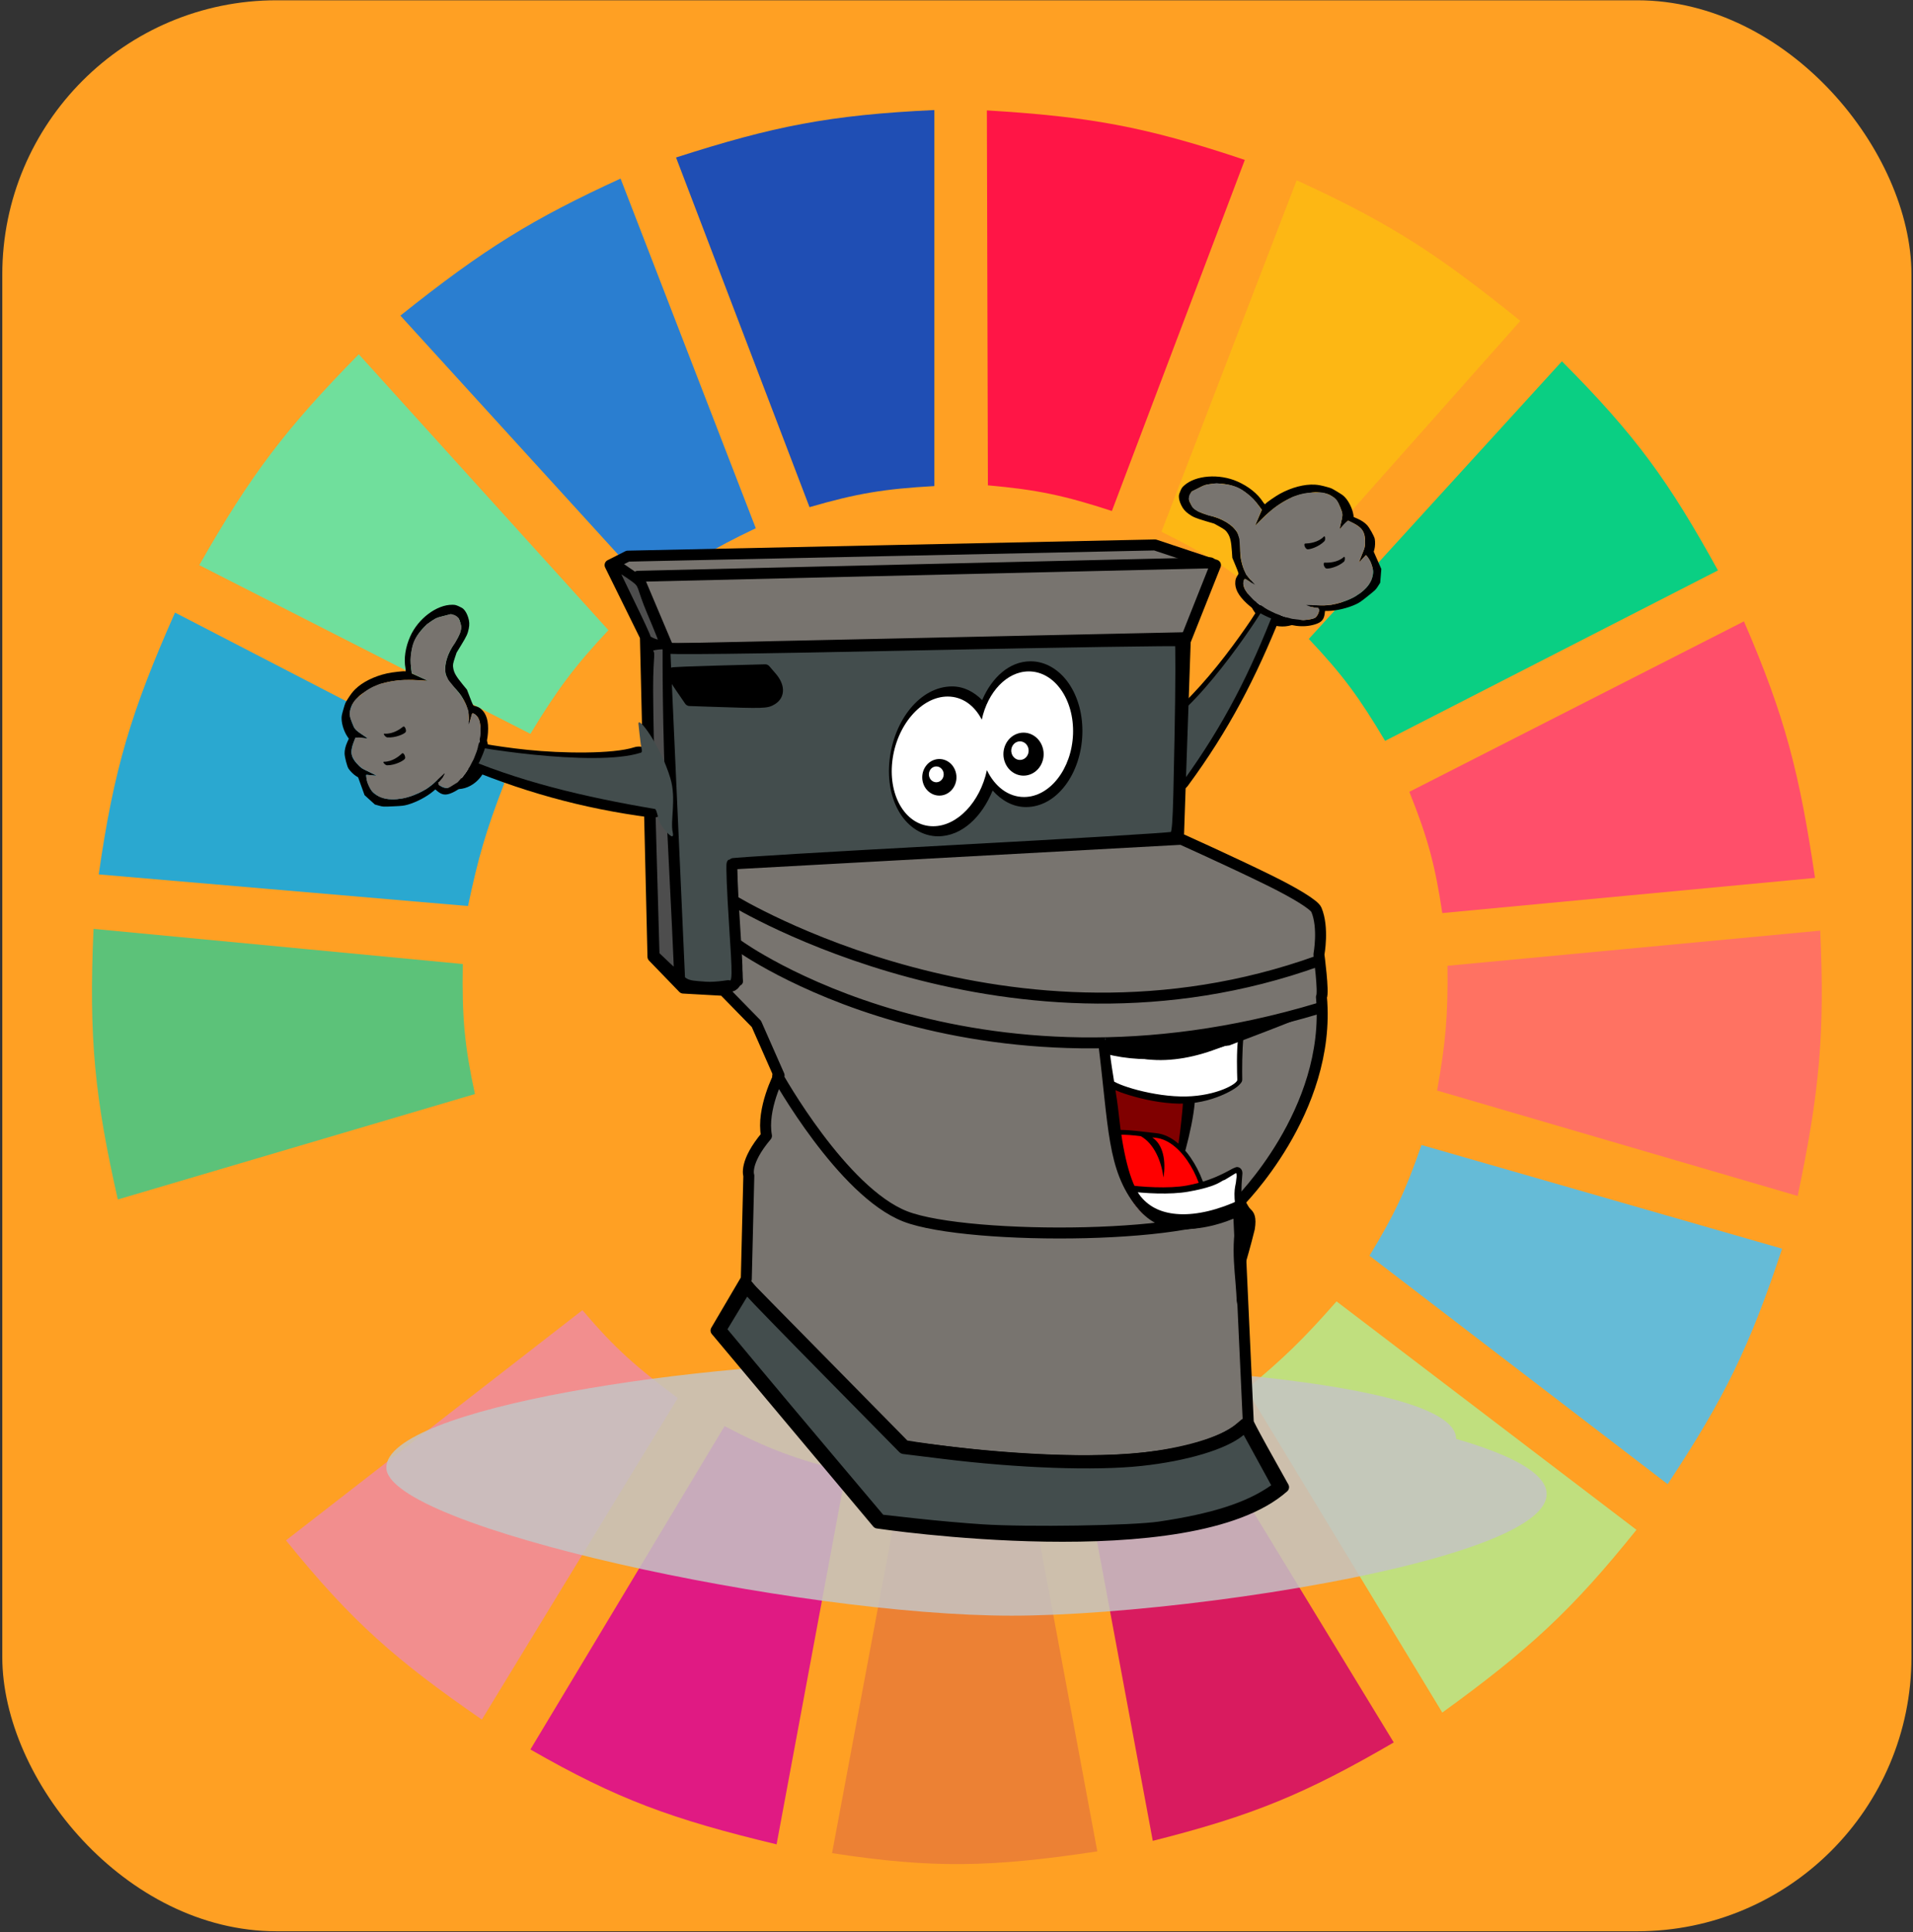<svg width="687" height="694" viewBox="0 0 687 694" fill="none" xmlns="http://www.w3.org/2000/svg">
<rect x="0" y="0" width="687" height="694" fill="#333333" stroke="none"/>
<rect x="0.823" y="0.101" width="685.626" height="693.507" rx="98.51" fill="#FFA023"/>
<g clip-path="url(#clip0)">
<path d="M290.718 182.144L242.779 56.56C277.59 45.382 297.746 41.294 335.544 39.52V174.571C317.579 175.578 307.736 177.2 290.718 182.144Z" fill="#1F4EB4"/>
<path d="M354.775 174.308L354.407 39.651C390.858 41.858 411.119 45.36 447.036 57.432L399.301 183.518C382.173 177.934 372.41 175.873 354.775 174.308Z" fill="#FF1546"/>
<path d="M417.099 190.978L465.66 64.763C500.186 80.516 517.334 92.118 545.973 115.249L456.321 216.222C442.302 205.016 433.918 199.276 417.099 190.978Z" fill="#FDB714"/>
<path d="M470.021 229.474L560.918 129.764C587.583 156.505 599.488 173.147 616.95 204.862L497.415 266.077C488.183 250.581 482.31 242.471 470.021 229.474Z" fill="#0ACF83"/>
<path d="M506.131 284.378L626.289 223.164C641.178 257.555 646.262 277.892 651.814 315.301L517.96 327.922C515.335 310.462 512.743 300.936 506.131 284.378Z" fill="#FF4F6A"/>
<path d="M516.09 391.661C519.087 374.894 520.042 365.151 519.825 346.854L653.68 334.233C655.342 370.919 653.516 391.767 645.586 429.525L516.09 391.661Z" fill="#FF7262"/>
<path d="M491.809 450.982C500.586 436.566 504.718 427.897 510.486 411.224L639.983 448.458C628.396 483.481 619.404 501.998 598.892 533.022L491.809 450.982Z" fill="#65BBD7"/>
<path d="M587.687 549.43L479.981 467.39C468.147 480.885 461.036 487.761 447.606 498.944L517.958 615.062C549.113 592.483 564.559 578.246 587.687 549.43Z" fill="#C0DF7E"/>
<path d="M500.527 625.79L430.175 510.303C414.912 518.016 405.973 521.83 389.085 527.342L413.988 661.131C449.666 652.136 468.626 644.362 500.527 625.79Z" fill="#D91B5F"/>
<path d="M323.714 532.391C341.46 533.554 351.411 533.206 369.162 531.129L394.065 664.917C356.002 670.652 335.087 671.123 298.811 665.548L323.714 532.391Z" fill="#EC8134"/>
<path d="M190.481 628.315L260.21 512.197C276.019 520.465 285.609 523.984 303.791 528.605L278.888 662.393C241.244 653.351 221.659 646.202 190.481 628.315Z" fill="#E01A83"/>
<path d="M102.7 553.216L209.161 470.545C221.033 484.514 228.754 491.178 243.403 502.099L173.052 617.586C142.258 596.301 126.486 582.636 102.7 553.216Z" fill="#F28E8E"/>
<path d="M90.869 537.439C69.692 505.287 59.81 486.254 47.288 449.72L175.54 412.486C181.945 429.736 186.803 439.072 196.707 455.4L90.869 537.439Z" fill="#FFA023"/>
<path d="M42.307 430.788C34.068 394.265 31.836 373.08 33.591 333.602L166.2 346.224C165.861 365.774 166.905 375.937 170.558 392.923L42.307 430.788Z" fill="#5CC279"/>
<path d="M35.459 314.039L168.069 325.398C171.748 308.002 174.506 298.319 181.143 281.223L62.852 220.008C47.131 255.468 40.897 275.999 35.459 314.039Z" fill="#2AA8D0"/>
<path d="M71.569 202.969C90.105 170.335 102.733 153.828 128.847 127.24L218.498 226.319C206.367 239.285 200.248 247.457 190.482 263.552L71.569 202.969Z" fill="#70DF9C"/>
<path d="M234.063 212.435C247.513 202.298 255.606 197.223 271.418 189.717L222.857 64.132C191.257 78.647 173.907 89.272 143.789 113.356L234.063 212.435Z" fill="#2A7ED0"/>
<path d="M522.923 516.758C631.284 548.281 440.487 580.264 363.338 580.264C286.189 580.264 138.736 548.406 138.736 527.061C138.736 505.716 250.533 488.708 327.682 488.708C404.832 488.708 522.923 495.413 522.923 516.758Z" fill="#C4C4C4" fill-opacity="0.85"/>
<path d="M470.008 207.902C473.334 213.563 471.53 220.604 465.979 223.627C460.427 226.65 453.231 224.51 449.905 218.848C446.58 213.186 448.384 206.146 453.935 203.123C459.486 200.1 466.683 202.24 470.008 207.902Z" fill="black"/>
<path d="M466.873 209.061C469.372 213.316 468.016 218.606 463.845 220.877C459.674 223.149 454.267 221.541 451.768 217.287C449.269 213.032 450.625 207.742 454.796 205.471C458.967 203.2 464.374 204.807 466.873 209.061Z" fill="white"/>
<path d="M456.574 213.267C455.049 213.536 453.742 214.743 453.122 216.426C453.12 216.434 453.084 216.419 453.081 216.426C453.081 216.427 453.039 216.514 453.039 216.514C453.038 216.515 453.001 216.591 452.997 216.602C452.993 216.613 453 216.638 452.996 216.646C452.991 216.661 453.004 216.669 452.996 216.69C452.989 216.709 452.96 216.714 452.954 216.733C452.92 216.815 452.877 216.907 452.827 216.997C452.671 217.28 452.374 217.708 452.029 218.269C451.352 219.372 450.441 220.9 449.259 222.657C446.886 226.184 443.618 230.811 439.924 235.601C432.539 245.177 423.243 255.486 416.726 259.163C415.403 259.91 414.51 261.164 414.052 262.498C413.605 263.798 413.461 265.202 413.503 266.623C413.586 269.451 414.371 272.497 415.439 275.267C416.506 278.032 417.865 280.533 419.575 282.243C420.422 283.091 421.449 283.889 422.795 284.042C424.239 284.206 425.689 283.435 426.599 282.199C441.359 262.153 451.013 243.497 460.342 220.155C460.892 218.777 461.174 217.442 460.848 216.118C460.502 214.712 459.461 213.679 458.257 213.354C457.7 213.204 457.117 213.171 456.574 213.266V213.267Z" fill="black"/>
<path d="M455.024 216.168C455.787 213.464 459.811 213.595 458.128 217.955C449.012 241.58 439.544 260.261 424.931 280.488C420.893 286.078 411.694 264.152 417.528 260.835C432.206 252.485 454.415 218.328 455.025 216.168H455.024Z" fill="#434D4D"/>
<path fill-rule="evenodd" clip-rule="evenodd" d="M219.095 202.95L231.777 228.672L234.494 343.62L245.365 354.867L259.859 355.677L271.636 367.734L279.788 386.225C279.788 386.225 273.448 398.282 275.258 407.925C267.106 417.568 268.918 422.234 268.918 422.234L268.011 459.363L257.142 477.853L315.118 546.987C315.118 546.987 427.445 563.858 460.963 534.12C447.382 510.006 448.288 510.816 448.288 510.816L444.666 432.039C444.666 432.039 478.178 399.077 474.557 358.091C475.462 356.487 473.652 342.81 473.652 342.81C473.652 342.81 475.462 333.169 472.746 326.738C471.992 324.945 465.106 320.742 455.695 316.11C442.074 309.409 423.2 300.936 423.2 300.936L425.64 230.279L436.504 202.95L414.776 195.715L225.446 199.734L219.1 202.95L219.095 202.95Z" fill="#78746F" stroke="black" stroke-width="3.94" stroke-linecap="round" stroke-linejoin="round"/>
<path d="M268.923 461.777L325.087 518.854C325.087 518.854 419.302 534.93 446.476 511.611" stroke="black" stroke-width="3.185" stroke-linecap="round" stroke-linejoin="round"/>
<path fill-rule="evenodd" clip-rule="evenodd" d="M242.648 242.336L274.354 241.532C274.354 241.532 283.413 249.57 275.259 251.178C267.107 252.785 258.955 250.374 258.955 250.374H248.083L242.648 242.336Z" fill="black" stroke="black" stroke-width="3.185" stroke-linecap="round" stroke-linejoin="round"/>
<path d="M231.781 230.278L239.028 232.689L424.736 228.67H425.642" stroke="black" stroke-width="3.185" stroke-linecap="round" stroke-linejoin="round"/>
<path d="M239.935 232.69L229.064 206.968L434.691 202.146" stroke="black" stroke-width="3.94" stroke-linecap="round" stroke-linejoin="round"/>
<path d="M221.815 202.95L229.968 208.577" stroke="black" stroke-width="3.185" stroke-linecap="round" stroke-linejoin="round"/>
<path d="M263.513 323.545C263.513 323.545 363.307 384.767 473.405 345.107" stroke="black" stroke-width="3.94" stroke-linecap="round" stroke-linejoin="round"/>
<path d="M265.29 339.595C265.29 339.595 348.1 399.902 473.646 362.111" stroke="black" stroke-width="3.94" stroke-linecap="round" stroke-linejoin="round"/>
<path d="M423.828 301.821L262.496 310.663L265.227 352.452" stroke="black" stroke-width="3.194" stroke-linecap="round" stroke-linejoin="round"/>
<path d="M279.285 386.445C279.285 386.445 302.442 428.019 325.088 436.867C347.734 445.7 435.092 445.156 445.065 432.289" stroke="black" stroke-width="3.94" stroke-linecap="round" stroke-linejoin="round"/>
<path d="M352.662 549.813C346.435 549.416 335.632 548.459 328.657 547.679L315.975 546.265L297.667 524.551C287.599 512.626 274.635 497.183 268.858 490.234L258.355 477.617L263.183 469.623L268.01 461.629L269.799 463.808C270.782 465.001 283.524 478.103 298.114 492.913L324.642 519.854L338.879 521.606C365.87 524.933 393.236 525.92 409.752 524.124C425.637 522.416 439.423 518.294 445.061 513.583L447.325 511.684L453.47 522.916L459.616 534.149L457.544 535.592C448.518 541.878 435.939 545.927 416.529 548.812C406.625 550.284 369.08 550.873 352.662 549.813Z" fill="#434D4D" stroke="black" stroke-width="4.732" stroke-linecap="round" stroke-linejoin="round"/>
<path d="M253.333 354.542C245.294 353.924 246.113 354.395 238.046 345.842L235.518 343.162L234.352 296.807C233.711 271.314 233.165 246.254 233.138 241.121L233.09 231.788L236.673 232.636C239.263 233.25 265.632 232.956 331.775 231.573C382.115 230.522 423.556 229.889 423.857 230.166C424.173 230.443 424.132 246.273 423.761 265.345C423.089 299.649 423.062 300.029 421.169 300.682C420.113 301.047 384.186 303.225 341.342 305.523C298.494 307.821 263.207 309.935 262.926 310.221C262.643 310.508 263.016 320.05 263.754 331.43C265.038 351.244 265.026 352.187 263.447 353.732C262.54 354.63 260.451 354.204 260.749 354.145C264.02 353.526 257.396 354.866 253.333 354.542ZM277.277 251.212C279.946 249.553 279.856 246.441 277.044 243.17L274.798 240.557L258.247 240.991C249.144 241.23 241.551 241.536 241.373 241.673C241.194 241.808 242.539 244.097 244.36 246.759L247.673 251.598L255.555 251.866C274.448 252.506 275.233 252.483 277.277 251.212Z" fill="#434D4D" stroke="black" stroke-width="3.94" stroke-linecap="round" stroke-linejoin="round"/>
<path d="M239.031 231.084L244.468 352.469L246.278 353.264" stroke="black" stroke-width="3.185" stroke-linecap="round" stroke-linejoin="round"/>
<path d="M239.324 346.24L235.737 342.825L234.585 302.272C233.951 279.968 233.438 255.302 233.445 247.456C233.456 233.733 234.617 234.757 232.924 233.742C231.1 232.648 239.031 231.552 239.053 232.414C239.073 233.187 238.859 261.498 240.447 292.655C242.034 323.813 243.237 349.391 243.121 349.479C243.006 349.582 241.297 348.124 239.324 346.24Z" fill="#4D4D4D" stroke="black" stroke-width="2.211" stroke-linecap="round" stroke-linejoin="round"/>
<path d="M235.132 230.467C233.761 230.016 232.641 229.32 232.641 228.916C232.641 228.514 229.991 222.78 226.752 216.173C223.514 209.566 220.864 203.972 220.864 203.743C220.864 203.513 225.195 206.262 227.374 207.846C230.944 210.442 229.247 210.17 233.442 220.049C236.001 226.079 237.989 231.075 237.859 231.15C237.729 231.225 236.502 230.917 235.132 230.467Z" fill="#4D4D4D" stroke="black" stroke-width="2.096" stroke-linecap="round" stroke-linejoin="round"/>
<path d="M399.275 387.688L400.185 406.713C401.082 414.573 402.451 422.077 404.855 427.79C409.277 428.401 415.756 428.837 421.461 428.51C423.764 419.549 428.137 406.653 429.089 395.723C429.225 394.161 426.71 395.282 426.809 393.744C426.572 393.754 426.342 393.789 426.102 393.794C414.543 394.057 400.535 389.581 399.274 387.688L399.275 387.688Z" fill="black"/>
<path d="M399.271 387.688L400.181 406.715C401.077 414.576 402.444 422.081 404.847 427.795C408.841 428.359 414.503 428.793 419.776 428.631C421.986 419.587 423.707 409.28 424.668 398.227C424.799 396.727 424.886 395.247 424.986 393.769C413.666 393.744 400.492 389.522 399.271 387.688L399.271 387.688Z" fill="#800000"/>
<path d="M407.756 406.139C405.008 405.855 402.458 405.672 400.161 405.966C401.381 417.027 403.5 427.501 408.092 433.369C410.545 436.503 413.656 438.7 417.274 439.991C420.347 440.437 423.24 440.842 425.765 440.801C427.692 440.77 429.484 440.494 430.96 439.407C432.436 438.321 433.373 436.386 433.578 434.028C433.99 429.313 432.067 423.118 428.805 417.671C425.543 412.225 420.825 407.503 415.118 406.959L407.756 406.139L407.756 406.139Z" fill="black"/>
<path d="M407.601 407.815C404.908 407.536 402.443 407.427 400.353 407.675C401.601 418.088 403.73 427.803 408.084 433.365C409.436 435.092 410.986 436.502 412.713 437.663C422.634 438.653 431.381 441.812 432.074 433.88C432.773 425.873 425.003 409.591 414.966 408.634C414.573 408.597 414.204 408.565 413.812 408.524C417.791 411.109 418.783 417.178 417.807 422.917C417.109 416.956 414.361 410.644 409.66 408.049C408.982 407.971 408.259 407.881 407.601 407.813L407.601 407.815Z" fill="#FF0000"/>
<path d="M446.591 372.185C428.868 374.564 406.262 383.747 396.042 372.925C397.405 377.87 397.963 381.803 398.588 390.522C399.153 390.867 399.846 391.217 400.684 391.587C402.45 392.366 404.804 393.147 407.475 393.884C412.817 395.359 419.491 396.568 425.586 396.352C431.25 396.15 436.294 394.553 439.948 392.837C441.775 391.98 443.256 391.121 444.301 390.3C444.824 389.89 445.227 389.464 445.538 389.08C445.848 388.696 446.13 388.332 446.116 387.719C446.055 385.013 446.034 377.1 446.591 372.185L446.591 372.185Z" fill="black"/>
<path d="M445.589 372.714C428.265 382.187 406.997 384.214 396.966 373.597C397.298 374.799 396.64 371.528 396.889 373.049C397.133 374.138 397.261 375.212 397.348 376.279C397.35 376.291 397.344 376.305 397.345 376.318C397.693 379.182 397.982 382.468 398.239 385.883C398.45 386.517 398.739 387.106 399.108 387.657C400.375 389.549 414.406 394.055 426.015 393.791C436.785 393.546 444.388 389.311 444.337 387.827C444.25 385.3 444.009 377.385 444.638 373.096L445.589 372.714Z" fill="white"/>
<path d="M444.437 419.147C443.994 419.104 443.707 419.259 443.429 419.366C443.059 419.507 442.665 419.703 442.251 419.922C441.422 420.362 440.384 420.941 438.996 421.62C436.22 422.976 432.14 424.667 426.314 425.765C419.792 426.994 409.472 426.309 404.066 425.46C405.147 428.563 406.49 431.257 408.141 433.362C415.951 443.318 430.429 443.691 446.624 436.115C446.031 432.273 445.847 429.39 445.845 427.267C445.842 424.567 446.108 423.04 446.171 421.515C446.185 421.187 446.168 420.801 445.99 420.356C445.812 419.912 445.397 419.441 444.92 419.271C444.734 419.205 444.584 419.161 444.437 419.147L444.437 419.147ZM447.086 438.913C446.635 440.933 446.252 442.851 445.906 444.742C446.82 443.384 447.292 441.643 447.224 439.752C447.219 439.645 447.204 439.538 447.182 439.434C447.146 439.244 447.12 439.099 447.086 438.913L447.086 438.913Z" fill="black"/>
<path d="M439.791 423.76C438.308 424.046 437.962 425.97 426.786 427.98C420.302 429.146 410.822 428.606 404.984 427.797C405.88 429.915 406.916 431.817 408.133 433.368C415.769 443.099 428.203 442.647 443.96 435.593C442.584 426.976 443.855 426.042 443.946 423.774C443.962 423.369 444.346 421.916 443.885 421.279L439.791 423.76Z" fill="white"/>
<path d="M394.311 373.979C398.232 405.1 397.498 419.979 408.086 433.343C416.18 443.561 427.819 444.07 444.516 435.85C441.482 448.636 443.974 458.031 444.153 468.506C445.358 458.347 447.465 454.447 450.618 441.5C451.31 437.212 450.469 435.501 449.097 434.253C447.725 433.005 447.247 429.982 445.602 430.762C437.445 434.605 429.843 436.342 423.685 436.068C417.526 435.794 412.942 433.704 409.688 429.753C405.736 424.955 403.106 412.972 401.808 400.505C401.029 393.023 399.318 384.633 398.585 378.005C406.409 381.677 431.826 376.431 441.463 375.469C530.242 341.944 408.569 382.989 398.334 373.23L394.311 373.979Z" fill="black"/>
<path d="M396.966 377.954C412.538 382.037 429.774 379.358 444.751 373.362" stroke="black" stroke-width="0.985"/>
<path d="M370.098 237.505C362.444 237.505 356.16 243.385 352.718 251.441C349.792 248.485 346.121 246.528 341.926 246.528C330.483 246.528 321.012 258.646 319.453 273.015C318.673 280.2 320.016 286.871 323.091 291.909C326.165 296.947 331.157 300.351 336.875 300.351C345.447 300.351 352.634 293.343 356.478 283.913C359.66 287.483 363.774 289.854 368.442 289.854C379.591 289.854 388.185 277.815 388.692 263.813C388.946 256.815 387.166 250.365 383.882 245.545C380.599 240.724 375.674 237.505 370.098 237.505V237.505Z" fill="black"/>
<path d="M369.464 241.134C361.573 241.134 354.706 248.543 352.578 258.465C349.983 253.393 345.631 250.157 340.332 250.157C330.803 250.157 321.882 260.614 320.438 273.472C318.994 286.33 325.579 296.743 335.108 296.743C343.847 296.743 352.003 287.969 354.419 276.598C357.221 282.446 362.068 286.246 367.751 286.246C376.985 286.246 384.882 276.149 385.347 263.69C385.813 251.23 378.698 241.133 369.465 241.133L369.464 241.134Z" fill="white"/>
<path d="M374.444 268.462C375.677 272.517 373.6 276.872 369.806 278.19C366.012 279.508 361.936 277.288 360.703 273.233C359.47 269.178 361.547 264.823 365.341 263.505C369.136 262.187 373.211 264.407 374.444 268.462V268.462Z" fill="black"/>
<path d="M369.259 268.563C369.792 270.319 368.893 272.204 367.251 272.774C365.609 273.344 363.845 272.384 363.311 270.629C362.777 268.873 363.676 266.988 365.319 266.418C366.961 265.848 368.725 266.808 369.259 268.563V268.563Z" fill="white"/>
<path d="M343.184 277.139C344.233 280.589 342.466 284.294 339.238 285.415C336.01 286.536 332.543 284.648 331.494 281.198C330.445 277.748 332.212 274.043 335.44 272.922C338.668 271.801 342.135 273.689 343.184 277.139Z" fill="black"/>
<path d="M338.776 277.225C339.23 278.718 338.465 280.322 337.068 280.807C335.671 281.292 334.17 280.475 333.716 278.982C333.262 277.489 334.027 275.885 335.424 275.4C336.821 274.914 338.322 275.732 338.776 277.225Z" fill="white"/>
<path d="M155.805 278.415C159.224 283.961 165.977 285.057 170.886 280.862C175.796 276.668 177.005 268.772 173.586 263.226C170.166 257.681 163.414 256.585 158.504 260.779C153.594 264.974 152.386 272.87 155.805 278.415Z" fill="black"/>
<path d="M158.102 275.824C160.671 279.991 165.745 280.814 169.434 277.662C173.124 274.511 174.032 268.578 171.462 264.411C168.893 260.244 163.82 259.421 160.13 262.572C156.441 265.724 155.533 271.657 158.102 275.824Z" fill="white"/>
<path d="M161.262 265.888C162.596 264.867 164.425 264.725 166.073 265.493C166.08 265.495 166.097 265.456 166.104 265.46C166.104 265.46 166.197 265.492 166.197 265.492C166.199 265.492 166.28 265.519 166.291 265.524C166.301 265.528 166.314 265.553 166.322 265.556C166.337 265.563 166.333 265.58 166.353 265.588C166.371 265.598 166.397 265.578 166.415 265.588C166.498 265.622 166.595 265.656 166.695 265.684C167.012 265.771 167.536 265.855 168.188 266C169.471 266.285 171.229 266.702 173.35 267.073C177.609 267.819 183.314 268.673 189.452 269.308C201.723 270.577 219.987 270.864 227.722 268.399C229.292 267.899 230.819 268.125 232.035 268.759C233.219 269.377 234.215 270.316 235.067 271.417C236.762 273.607 238.008 276.525 238.845 279.462C239.681 282.395 240.107 285.363 239.747 288.019C239.568 289.335 239.21 290.759 238.182 291.953C237.079 293.235 235.388 293.818 233.857 293.62C209.028 290.403 186.669 284.134 163.27 274.084C161.889 273.491 160.74 272.714 160.055 271.458C159.327 270.124 159.383 268.514 160.06 267.304C160.373 266.744 160.788 266.252 161.262 265.888L161.262 265.888Z" fill="black"/>
<path d="M164.471 266.832C161.999 265.414 159.068 268.739 163.394 270.665C185.819 280.645 210.201 286.31 235.179 290.538C235.902 290.66 236.156 293.8 237.169 295.823C237.839 297.227 242.524 303.056 241.584 298.872C240.66 294.762 242.952 286.845 240.744 279.506C237.186 267.68 228.953 256.638 229.29 260.067C229.554 262.75 229.837 265.071 230.109 267.156C230.275 268.43 230.849 270.097 230.212 270.305C213.324 275.807 166.446 267.966 164.47 266.832L164.471 266.832Z" fill="#434D4D"/>
<path d="M166.465 218.75C167.157 219.429 167.723 220.455 168.136 221.755C168.58 223.148 168.643 224.31 168.343 225.77C167.967 227.635 167.592 228.445 165.683 231.586L163.976 234.383L163.355 236.239C162.653 238.356 162.571 238.851 162.786 240.024C163.077 241.69 163.821 242.959 166.255 245.937L167.69 247.68L168.778 250.514C169.853 253.296 169.886 253.359 170.336 253.481C171.649 253.844 172.093 254.057 172.739 254.619C174.729 256.33 175.51 259.017 175.238 263.149C175.018 266.456 174.098 269.616 172.245 273.444C169.275 279.582 166.413 282.863 162.445 284.684C160.084 285.752 158.702 285.576 156.867 283.971L156.339 283.513L155.558 284.191C153.277 286.131 149.583 288.084 146.469 288.979C145.059 289.371 144.439 289.451 141.226 289.59C137.616 289.759 137.578 289.756 136.115 289.352L134.641 288.943L132.78 287.263L130.914 285.564L129.762 282.369L128.609 279.173L127.878 278.727C126.99 278.175 125.765 276.973 125.154 276.034C124.645 275.255 123.778 271.913 123.752 270.627C123.726 269.419 124.071 267.949 124.711 266.543L125.275 265.288L124.812 264.625C123.589 262.826 122.72 260.207 122.673 258.14C122.649 257.185 122.729 256.798 123.315 254.752C123.98 252.477 123.999 252.439 124.755 251.245C125.88 249.457 126.632 248.45 127.527 247.575C130.143 244.978 134.33 242.885 139.094 241.823C140.743 241.452 145.085 240.958 145.391 241.105C145.708 241.257 145.778 240.913 145.618 240.018C144.97 236.53 145.575 232.496 147.315 228.582C150.164 222.165 156.845 217.149 162.458 217.203C163.388 217.209 163.674 217.268 164.759 217.742C165.627 218.127 166.129 218.431 166.465 218.75ZM159.48 221.199C157.047 221.791 156.832 221.877 155.612 222.643C153.374 224.037 151.742 225.581 150.246 227.709C147.937 230.988 147.038 235.573 147.711 240.631L147.877 241.874L150.818 243.192L153.759 244.511L151.024 244.33C149.521 244.237 148.218 244.161 148.146 244.174C148.057 244.194 147.29 244.203 146.425 244.197C143.213 244.179 139.53 244.722 136.834 245.597C134.829 246.254 133.524 246.901 131.311 248.323C129.179 249.69 129.156 249.71 127.915 251.158C126.548 252.751 126.245 253.266 125.915 254.476C125.45 256.234 125.562 257.326 126.431 259.584C127.301 261.841 127.571 262.16 129.997 263.766C131.095 264.498 131.972 265.123 131.946 265.174C131.927 265.212 130.967 265.16 129.813 265.077L127.715 264.887L127.259 265.958C125.479 270.104 125.88 272.121 129.064 275.176C129.858 275.935 130.052 276.044 132.585 277.261C134.063 277.971 135.232 278.564 135.181 278.586C135.13 278.609 134.308 278.545 133.37 278.424C132.416 278.312 131.607 278.222 131.552 278.227C131.351 278.209 131.731 280.499 132.057 281.301C133.239 284.181 134.132 285.16 136.52 286.197C138.093 286.874 139.075 287.062 141.121 287.07C144.776 287.096 149.297 285.713 152.955 283.444C154.602 282.411 155.357 281.783 157.711 279.469C158.839 278.344 159.793 277.481 159.826 277.544C159.964 277.815 158.743 279.713 157.513 281.088C157.394 281.22 157.428 281.409 157.652 281.768C158.095 282.469 159.633 283.113 160.562 282.993C162.045 282.793 164.605 280.925 166.296 278.827C169.29 275.107 171.861 269.233 172.431 264.805C172.833 261.758 172.488 258.887 171.554 257.526C171.087 256.845 170.054 256.114 169.691 256.206C169.53 256.239 169.387 256.673 168.943 258.363C168.632 259.535 168.362 260.475 168.341 260.465C168.33 260.46 168.332 259.737 168.356 258.868C168.438 255.778 167.805 253.444 166.073 250.584C165.294 249.281 164.534 248.35 162.828 246.571C161.496 245.192 160.997 244.496 160.446 243.209C159.248 240.385 159.972 236.376 162.435 232.306C162.895 231.536 163.577 230.433 163.944 229.87C164.736 228.63 165.305 227.236 165.523 225.988C165.634 225.334 165.596 224.844 165.381 223.876C164.981 222.19 164.604 221.694 163.132 221.05L162.064 220.568L159.48 221.199Z" fill="black"/>
<path d="M159.207 257.628L160.488 258.338L161.824 260.222C162.56 261.252 163.184 262.165 163.204 262.253C163.231 262.329 163.007 262.253 162.71 262.063C162.406 261.886 161.428 261.306 160.521 260.791C158.311 259.51 156.564 258.041 156.2 257.159C156.117 256.962 156.142 256.706 156.242 256.487L156.416 256.146L157.163 256.536C157.579 256.752 158.498 257.241 159.207 257.628Z" fill="black"/>
<path d="M161.197 267.39C160.983 267.475 160.357 267.49 159.792 267.438C158.407 267.292 152.333 266.136 151.89 265.923C151.658 265.811 151.473 265.581 151.372 265.265C151.151 264.593 151.439 264.055 152.164 263.743C152.713 263.519 152.723 263.524 154.472 264.191C155.446 264.549 157.433 265.393 158.909 266.055L161.58 267.259L161.197 267.39Z" fill="black"/>
<path d="M159.765 272.734C159.681 272.898 154.139 274.891 152.731 275.253L151.094 275.678L150.427 275.31C149.666 274.897 149.555 274.702 149.807 274.21C150.104 273.629 150.769 273.383 152.938 273.024C155.976 272.534 159.953 272.368 159.765 272.734Z" fill="black"/>
<path d="M170.305 256.383L170.601 256.525C171.151 257.007 171.415 257.3 171.728 257.923L172.263 259.037L172.566 261.324L172.574 263.47L172.518 264.3L172.054 266.647L171.238 269.682L170.126 272.575L168.719 275.326L167.015 277.935L164.369 280.948L161.659 282.644L160.715 283.048L159.356 282.824L158.173 282.255L157.582 281.971L157.342 280.999C157.645 280.858 157.776 280.717 157.99 280.454L158.989 279.22L159.693 277.845L159.869 277.501L157.75 279.482L155.632 281.463L153.217 283.302L150.683 284.655L147.853 285.865L145.67 286.531L144.431 286.792L143.664 286.852C142.096 287.158 141.182 287.15 139.531 287.009L138.172 286.784C136.6 286.431 135.83 286.062 134.623 285.079C133.755 284.441 133.332 283.984 132.785 282.911C131.998 281.344 131.635 280.464 131.531 278.882C131.406 278.298 131.595 278.231 132.179 278.336L134.305 278.501C135.722 278.78 134.929 278.407 133.89 277.873L132.707 277.305L130.341 276.168L129.038 275.114C128.242 274.329 127.831 273.861 127.2 272.946C126.23 271.346 126.022 270.423 126.417 268.714C126.684 267.359 126.987 266.517 127.585 264.992C129.489 264.667 130.067 265.025 131.542 265.179C132.143 265.258 131.839 265.029 131.127 264.551L128.937 263.07C128.161 262.471 127.785 262.14 127.218 261.388L125.908 258.189C125.471 256.846 125.438 256.088 125.837 254.727C126.63 252.473 127.234 251.394 128.891 250.197C131.627 247.717 133.275 246.828 136.374 245.652C140.463 244.629 142.738 244.198 146.702 244.188L153.553 244.48L147.934 241.781L147.631 239.493C147.361 237.638 147.328 236.529 147.672 234.372C148.119 231.325 148.673 229.735 150.599 227.211L153.245 224.198L155.484 222.703C156.522 222.026 157.139 221.763 158.314 221.492L161.736 220.566C163.085 220.713 163.756 220.982 164.693 221.986L165.468 224.072L165.707 225.044L165.651 225.874L165.243 227.391L164.188 229.455L163.484 230.83L162.133 232.751L161.077 234.814L160.317 237.02L159.853 239.367L159.98 241.999L161.051 244.226L163.305 247.023L165.558 249.819L166.925 252.189L167.46 253.302L168.235 255.388L168.362 258.02L168.37 260.165L168.954 258.304L169.362 256.786C169.525 256.189 169.7 256.034 170.305 256.383Z" fill="#78746F"/>
<path d="M144.749 260.996C143.739 261.842 141.088 263.73 138.054 263.482C137.406 263.429 138.438 264.78 139.074 264.832C141.953 265.067 145.203 263.619 145.67 262.942C146.081 262.346 145.36 260.485 144.749 260.996L144.749 260.996Z" fill="black"/>
<path d="M144.352 270.609C143.411 271.527 140.918 273.607 137.873 273.585C137.223 273.581 138.359 274.851 138.997 274.855C141.886 274.876 145.012 273.19 145.424 272.48C145.786 271.856 144.92 270.054 144.352 270.609L144.352 270.609Z" fill="black"/>
<path d="M423.365 178.134C423.325 179.086 423.619 180.215 424.216 181.445C424.855 182.765 425.616 183.666 426.852 184.55C428.425 185.684 429.265 186.039 432.859 187.117L436.065 188.072L437.813 189.04C439.802 190.148 440.207 190.461 440.863 191.468C441.804 192.891 442.136 194.315 442.404 198.104L442.553 200.33L443.718 203.135C444.854 205.893 444.873 205.962 444.625 206.346C443.906 207.471 443.726 207.917 443.639 208.754C443.355 211.318 444.644 213.815 447.715 216.692C450.175 218.995 453.05 220.732 457.08 222.355C463.54 224.958 467.935 225.519 472.135 224.277C474.623 223.528 475.523 222.496 475.765 220.112L475.837 219.429L476.886 219.422C479.921 219.369 484.01 218.404 486.934 217.035C488.249 216.406 488.763 216.061 491.236 214.068C494.024 211.839 494.05 211.812 494.852 210.559L495.657 209.296L495.867 206.839L496.067 204.366L494.7 201.251L493.332 198.136L493.564 197.329C493.837 196.342 493.908 194.653 493.708 193.561C493.543 192.653 491.863 189.616 490.989 188.648C490.169 187.737 488.893 186.874 487.443 186.252L486.154 185.691L486.036 184.899C485.692 182.771 484.515 180.268 483.114 178.708C482.468 177.986 482.141 177.752 480.286 176.621C478.213 175.372 478.173 175.356 476.785 174.966C474.711 174.377 473.456 174.123 472.186 174.059C468.447 173.845 463.896 175.027 459.635 177.349C458.157 178.15 454.603 180.616 454.479 180.924C454.35 181.243 454.06 181.035 453.556 180.269C451.613 177.266 448.363 174.677 444.358 172.916C437.794 170.028 429.368 170.676 425.254 174.376C424.571 174.987 424.4 175.217 423.927 176.275C423.552 177.126 423.392 177.678 423.365 178.134ZM430.232 175.389C432.443 174.241 432.661 174.164 434.096 173.935C436.72 173.506 438.999 173.585 441.584 174.183C445.569 175.102 449.419 177.907 452.434 182.086L453.175 183.114L451.915 186.007L450.656 188.9L452.552 186.983C453.6 185.934 454.511 185.028 454.573 184.991C454.653 184.947 455.226 184.454 455.861 183.885C458.225 181.778 461.326 179.777 463.928 178.667C465.867 177.844 467.282 177.473 469.906 177.081C472.432 176.701 472.464 176.701 474.388 176.963C476.505 177.249 477.086 177.433 478.171 178.112C479.736 179.109 480.412 179.99 481.337 182.227C482.262 184.464 482.283 184.876 481.604 187.646C481.3 188.903 481.087 189.937 481.141 189.958C481.182 189.973 481.855 189.309 482.651 188.495L484.071 186.986L485.152 187.481C489.348 189.387 490.453 191.14 490.22 195.476C490.16 196.556 490.092 196.763 489.064 199.314C488.464 200.803 488.011 202.004 488.065 201.987C488.118 201.971 488.681 201.387 489.291 200.687C489.919 199.981 490.455 199.387 490.499 199.355C490.635 199.211 491.945 201.152 492.26 201.958C493.386 204.859 493.406 206.165 492.36 208.489C491.667 210.016 491.072 210.796 489.564 212.136C486.878 214.539 482.574 216.464 478.292 217.172C476.357 217.481 475.362 217.509 472.014 217.333C470.398 217.236 469.093 217.22 469.113 217.289C469.199 217.579 471.42 218.187 473.285 218.402C473.465 218.421 473.571 218.584 473.655 218.995C473.813 219.803 473.124 221.282 472.353 221.799C471.118 222.618 467.926 222.905 465.219 222.457C460.42 221.658 454.439 218.991 450.941 216.087C448.527 214.096 446.789 211.747 446.534 210.131C446.407 209.323 446.662 208.109 446.995 207.941C447.137 207.86 447.545 208.088 449.047 209.048C450.091 209.712 450.943 210.231 450.952 210.21C450.956 210.199 450.453 209.666 449.832 209.038C447.624 206.806 446.472 204.667 445.766 201.423C445.438 199.951 445.353 198.767 445.379 196.338C445.407 194.45 445.292 193.61 444.806 192.299C443.73 189.429 440.41 186.935 435.761 185.532C434.887 185.262 433.615 184.891 432.953 184.714C431.506 184.314 430.117 183.654 429.09 182.873C428.553 182.461 428.241 182.073 427.727 181.217C426.851 179.71 426.786 179.097 427.427 177.661L427.883 176.608L430.232 175.389Z" fill="black"/>
<path d="M455.739 202.156L455.285 203.515L455.606 205.781C455.777 207.022 455.949 208.104 455.996 208.183C456.029 208.257 456.141 208.054 456.229 207.72C456.331 207.391 456.651 206.323 456.965 205.352C457.709 202.962 457.982 200.737 457.638 199.847C457.562 199.647 457.366 199.475 457.14 199.377L456.774 199.239L456.493 200.015C456.335 200.445 455.994 201.407 455.739 202.156Z" fill="black"/>
<path d="M461.046 210.674C461.264 210.597 461.736 210.2 462.119 209.794C463.041 208.782 466.731 203.966 466.911 203.52C467.005 203.286 466.981 202.995 466.837 202.695C466.533 202.054 465.947 201.844 465.193 202.086C464.632 202.278 464.628 202.288 463.798 203.922C463.326 204.822 462.443 206.743 461.811 208.194L460.672 210.827L461.046 210.674Z" fill="black"/>
<path d="M465.818 213.692C465.995 213.758 471.478 211.618 472.771 210.967L474.276 210.214L474.514 209.507C474.791 208.705 474.737 208.489 474.209 208.289C473.586 208.053 472.922 208.305 471.07 209.454C468.482 211.073 465.426 213.543 465.818 213.692Z" fill="black"/>
<path d="M446.662 208.471L446.542 208.769C446.47 209.484 446.478 209.873 446.68 210.537L447.058 211.71L448.422 213.6L449.907 215.192L450.525 215.769L452.498 217.203L455.21 218.915L458.042 220.33L460.994 221.447L464.065 222.266L468.115 222.768L471.298 222.255L472.276 221.939L473.126 220.886L473.606 219.695L473.846 219.099L473.348 218.224C473.026 218.317 472.831 218.297 472.49 218.243L470.894 217.982L469.418 217.424L469.049 217.284L471.992 217.368L474.935 217.451L477.998 217.236L480.812 216.584L483.747 215.634L485.823 214.703L486.921 214.088L487.53 213.632C488.902 212.836 489.573 212.234 490.695 211.053L491.545 210.001C492.462 208.714 492.776 207.939 492.985 206.425C493.185 205.387 493.18 204.774 492.839 203.623C492.332 201.951 491.99 201.063 490.968 199.825C490.655 199.312 490.469 199.385 490.11 199.844L488.651 201.352C487.797 202.483 488.125 201.69 488.522 200.617L489.003 199.425L489.963 197.041L490.194 195.412C490.238 194.313 490.217 193.699 490.048 192.61C489.654 190.794 489.166 189.976 487.688 188.97C486.549 188.142 485.74 187.717 484.238 186.978C482.605 187.98 482.426 188.621 481.442 189.697C481.053 190.148 481.118 189.781 481.313 188.962L481.904 186.439C482.062 185.49 482.11 185 482.007 184.074L480.753 180.853C480.144 179.575 479.642 178.993 478.402 178.246C476.249 177.096 475.053 176.693 472.996 176.888C469.25 176.838 467.414 177.255 464.305 178.407C460.57 180.316 458.588 181.481 455.649 184.059L450.785 188.742L453.066 183.082L451.701 181.192C450.612 179.644 449.866 178.802 448.114 177.431C445.667 175.469 444.153 174.654 440.975 174.043L436.925 173.541L434.231 173.895C432.993 174.071 432.354 174.279 431.297 174.845L428.123 176.391C427.227 177.38 426.917 178.016 426.922 179.371L427.798 181.419L428.295 182.294L428.913 182.871L430.269 183.727L432.483 184.565L433.959 185.123L436.293 185.663L438.507 186.5L440.6 187.636L442.574 189.069L444.308 191.099L445.063 193.445L445.338 196.982L445.614 200.52L446.249 203.164L446.627 204.337L447.503 206.385L449.236 208.414L450.721 210.006L448.996 209.01L447.64 208.154C447.105 207.819 446.867 207.818 446.662 208.471Z" fill="#78746F"/>
<path d="M468.773 195.215C470.107 195.182 473.379 194.85 475.451 192.688C475.894 192.226 476.069 193.898 475.634 194.351C473.668 196.403 470.258 197.452 469.443 197.255C468.725 197.082 467.966 195.236 468.773 195.215L468.773 195.215Z" fill="black"/>
<path d="M475.74 202.069C477.074 202.135 480.362 202.047 482.599 200.046C483.077 199.619 483.119 201.298 482.65 201.718C480.527 203.617 477.045 204.409 476.247 204.153C475.545 203.927 474.934 202.029 475.74 202.069L475.74 202.069Z" fill="black"/>
</g>
<defs>
<clipPath id="clip0">
<rect width="622.58" height="646.222" fill="white" transform="translate(32.347 23.743)"/>
</clipPath>
</defs>
</svg>
